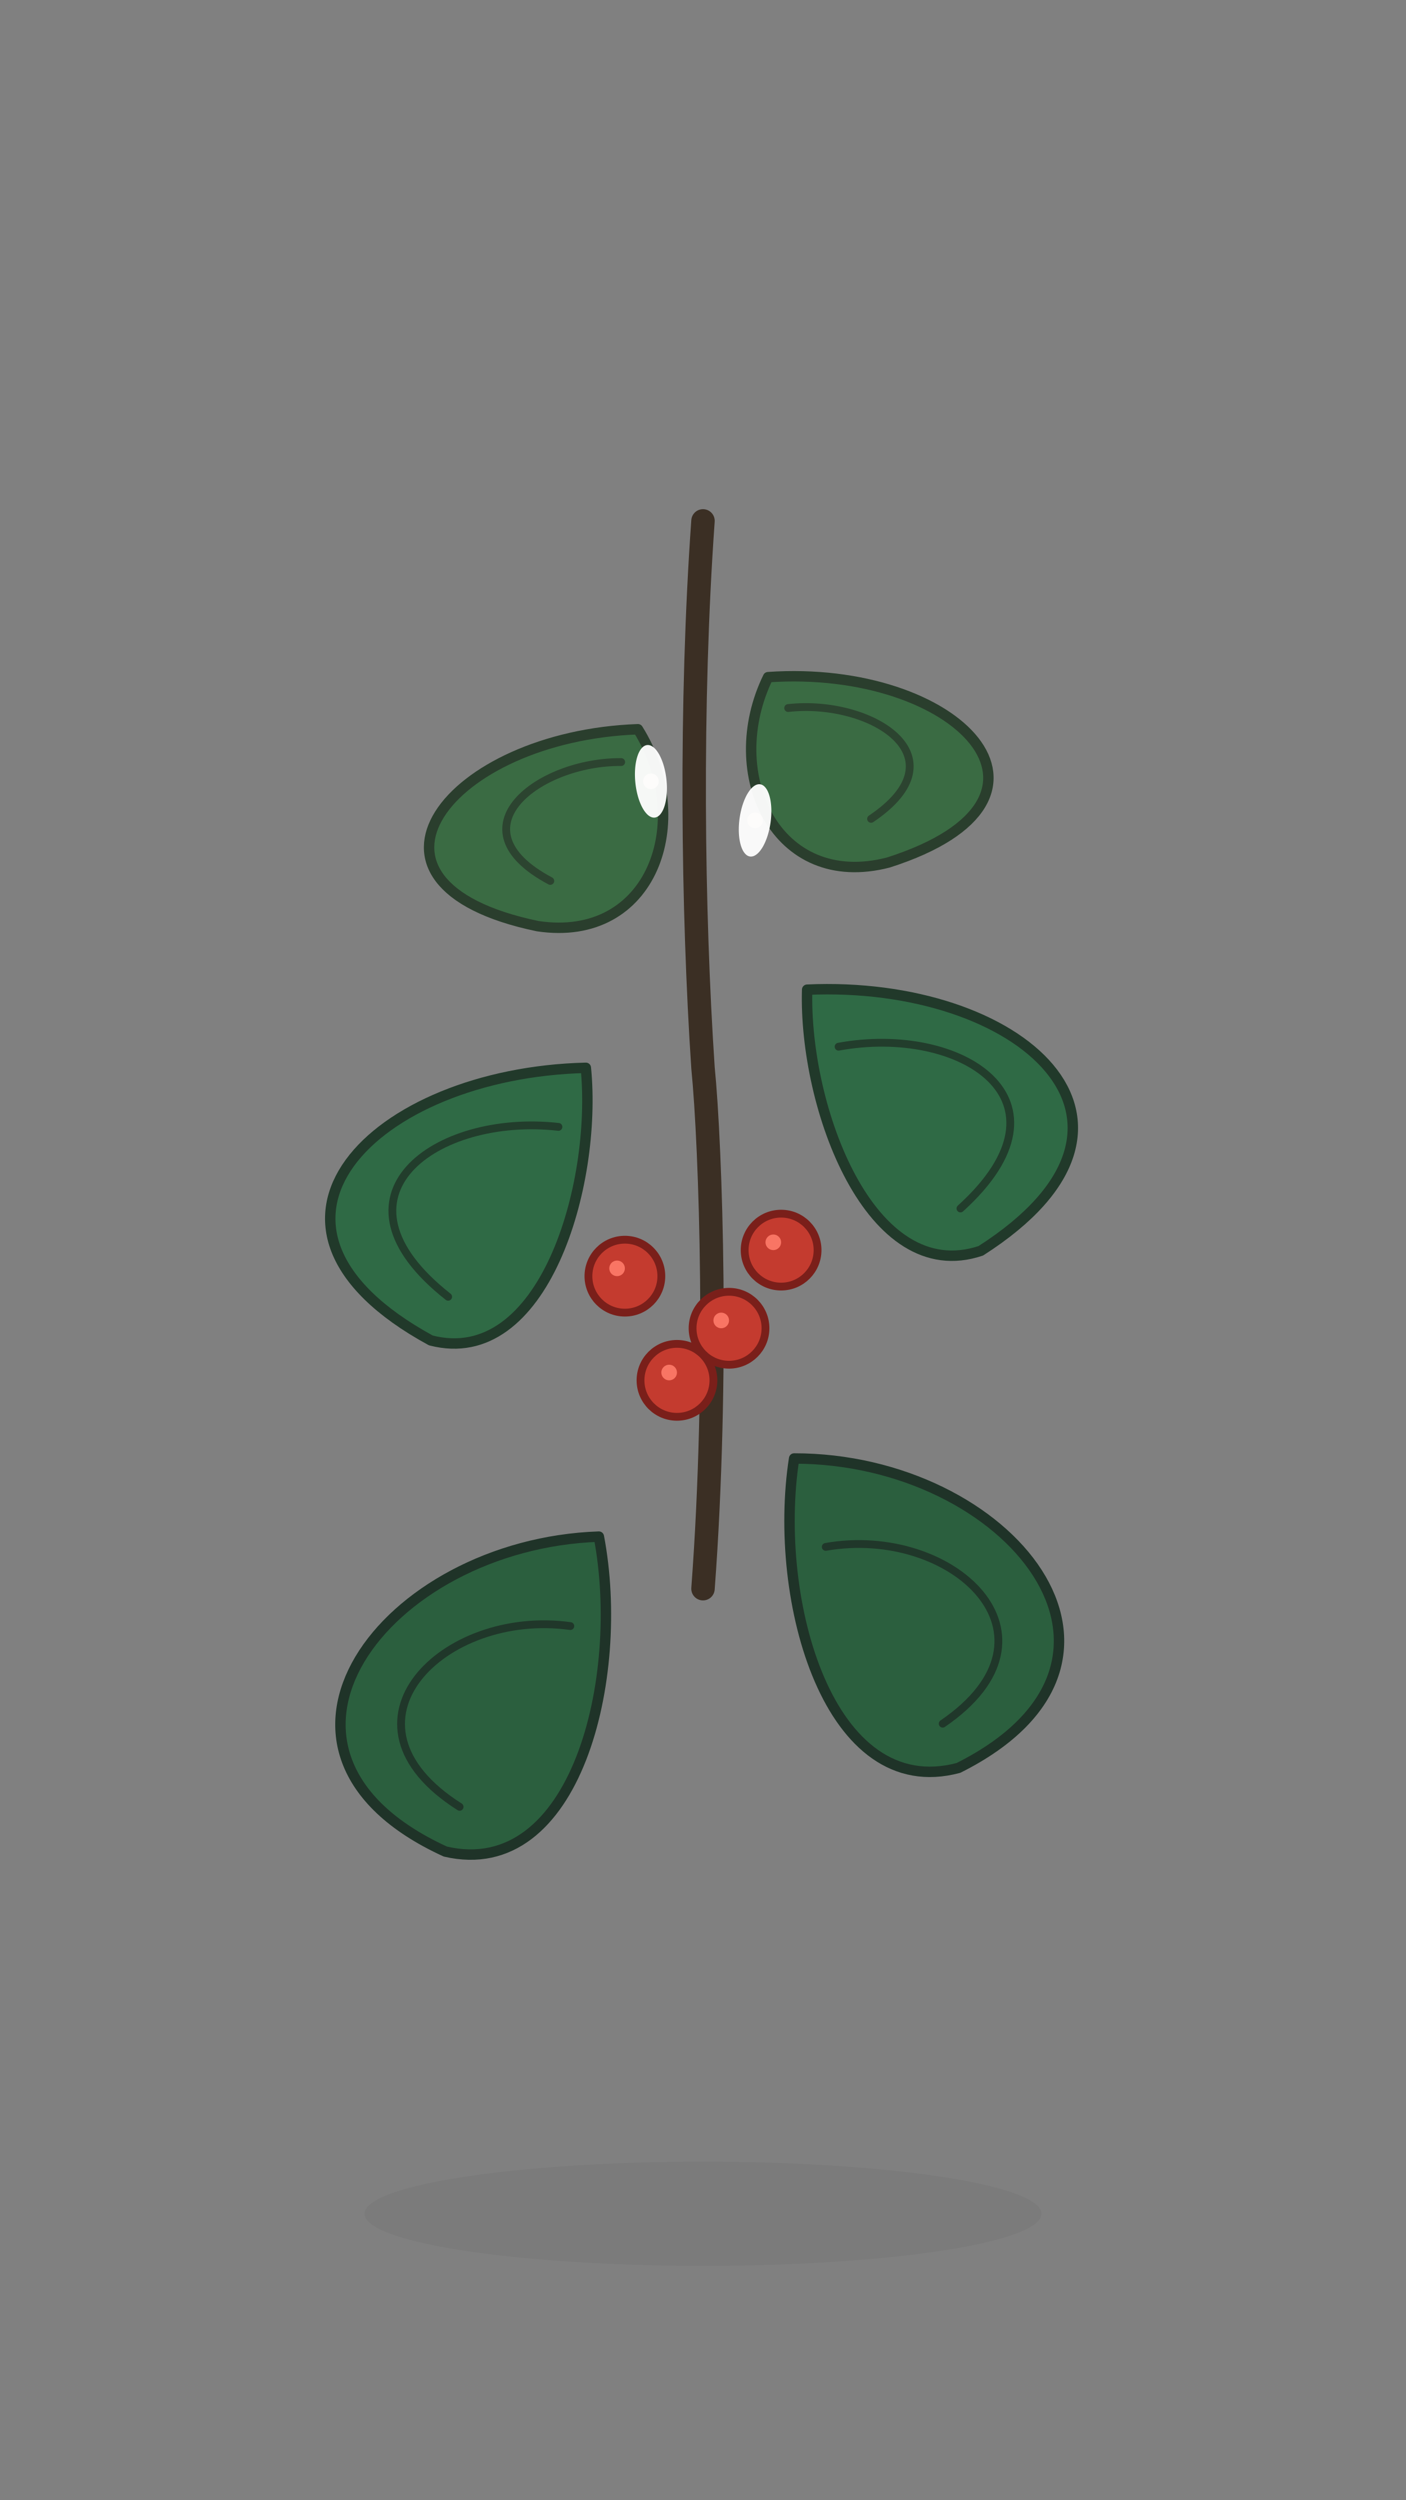 <?xml version="1.0" encoding="UTF-8"?>
<svg width="1080" height="1920" viewBox="0 0 1080 1920" xmlns="http://www.w3.org/2000/svg" role="img" aria-label="Planta de café - sin fondo">
  <rect x="0" y="0" width="1080" height="1920" fill="#808080" stroke="none"/>
  <defs>
    <filter id="shadow" x="-50%" y="-50%" width="200%" height="200%">
      <feDropShadow dx="0" dy="12" stdDeviation="24" flood-color="#000" flood-opacity="0.08"/>
    </filter>
  </defs>

  <!-- Grupo principal centrado (sin fondo) -->
  <g transform="translate(540,400)">
    <!-- tallo -->
    <path d="M0 0 C -10 140, -8 300, 0 420 C 6 480, 12 660, 0 820" stroke="#3b2f24" stroke-width="18" stroke-linecap="round" fill="none"/>

    <!-- hoja superior derecha -->
    <g transform="translate(50,120) rotate(12)">
      <path d="M0 0 C 140 -40, 260 40, 120 120 C 40 160, -20 80, 0 0 Z" fill="#3A6B43" stroke="#2a3e2d" stroke-width="8" stroke-linejoin="round"/>
      <path d="M20 20 C 80 0, 160 28, 100 90" stroke="#2a3e2d" stroke-width="6" stroke-linecap="round" fill="none" opacity="0.85"/>
    </g>

    <!-- hoja superior izquierda -->
    <g transform="translate(-50,160) rotate(-18)">
      <path d="M0 0 C -140 -40, -260 40, -120 120 C -40 160, 20 80, 0 0 Z" fill="#3A6B43" stroke="#2a3e2d" stroke-width="8" stroke-linejoin="round"/>
      <path d="M-20 20 C -80 0, -160 28, -100 90" stroke="#2a3e2d" stroke-width="6" stroke-linecap="round" fill="none" opacity="0.85"/>
    </g>

    <!-- hojas medias -->
    <g transform="translate(80,360) rotate(8)">
      <path d="M0 0 C 160 -30, 300 60, 160 180 C 80 220, 10 90, 0 0 Z" fill="#2f6a45" stroke="#21392a" stroke-width="8" stroke-linejoin="round"/>
      <path d="M30 40 C 120 10, 220 54, 140 150" stroke="#21392a" stroke-width="6" stroke-linecap="round" fill="none" opacity="0.9"/>
    </g>

    <g transform="translate(-90,420) rotate(-12)">
      <path d="M0 0 C -160 -30, -300 60, -160 180 C -80 220, -10 90, 0 0 Z" fill="#2f6a45" stroke="#21392a" stroke-width="8" stroke-linejoin="round"/>
      <path d="M-30 40 C -120 10, -220 54, -140 150" stroke="#21392a" stroke-width="6" stroke-linecap="round" fill="none" opacity="0.9"/>
    </g>

    <!-- hojas inferiores -->
    <g transform="translate(70,720) rotate(14)">
      <path d="M0 0 C 160 -40, 320 80, 180 200 C 90 250, 10 110, 0 0 Z" fill="#2b5f3e" stroke="#1f3328" stroke-width="8" stroke-linejoin="round"/>
      <path d="M40 60 C 130 20, 240 80, 160 170" stroke="#1f3328" stroke-width="6" stroke-linecap="round" fill="none" opacity="0.9"/>
    </g>

    <g transform="translate(-80,780) rotate(-16)">
      <path d="M0 0 C -160 -40, -320 80, -180 200 C -90 250, -10 110, 0 0 Z" fill="#2b5f3e" stroke="#1f3328" stroke-width="8" stroke-linejoin="round"/>
      <path d="M-40 60 C -130 20, -240 80, -160 170" stroke="#1f3328" stroke-width="6" stroke-linecap="round" fill="none" opacity="0.9"/>
    </g>

    <!-- Flores (blancas) -->
    <g transform="translate(0,220)">
      <g transform="translate(-40,-20) rotate(-6)">
        <circle cx="0" cy="0" r="6" fill="#D9C9A8"/>
        <path d="M0 0 m0 -28 a12 28 0 0 1 12 28 a12 28 0 0 1 -12 28 a12 28 0 0 1 -12 -28 a12 28 0 0 1 12 -28 z" fill="#FFFFFF" opacity="0.95"/>
      </g>
      <g transform="translate(40,10) rotate(8)">
        <circle cx="0" cy="0" r="6" fill="#D9C9A8"/>
        <path d="M0 0 m0 -28 a12 28 0 0 1 12 28 a12 28 0 0 1 -12 28 a12 28 0 0 1 -12 -28 a12 28 0 0 1 12 -28 z" fill="#FFFFFF" opacity="0.95"/>
      </g>
    </g>

    <!-- Cerezas (frutos) -->
    <g transform="translate(0,520)">
      <g transform="translate(60,40)">
        <circle cx="0" cy="0" r="28" fill="#C43B2F" stroke="#7a1f1a" stroke-width="6"/>
        <circle cx="-6" cy="-6" r="6" fill="#FF7B6A" opacity="0.9"/>
      </g>
      <g transform="translate(-60,60)">
        <circle cx="0" cy="0" r="28" fill="#C43B2F" stroke="#7a1f1a" stroke-width="6"/>
        <circle cx="-6" cy="-6" r="6" fill="#FF7B6A" opacity="0.9"/>
      </g>
      <g transform="translate(20,100)">
        <circle cx="0" cy="0" r="28" fill="#C43B2F" stroke="#7a1f1a" stroke-width="6"/>
        <circle cx="-6" cy="-6" r="6" fill="#FF7B6A" opacity="0.9"/>
      </g>
      <g transform="translate(-20,140)">
        <circle cx="0" cy="0" r="28" fill="#C43B2F" stroke="#7a1f1a" stroke-width="6"/>
        <circle cx="-6" cy="-6" r="6" fill="#FF7B6A" opacity="0.9"/>
      </g>
    </g>

  </g>

  <!-- sombra sutil (opcional), con baja opacidad para que funcione sobre cualquier fondo -->
  <ellipse cx="540" cy="1700" rx="260" ry="40" fill="#000" opacity="0.04"/>

</svg>
